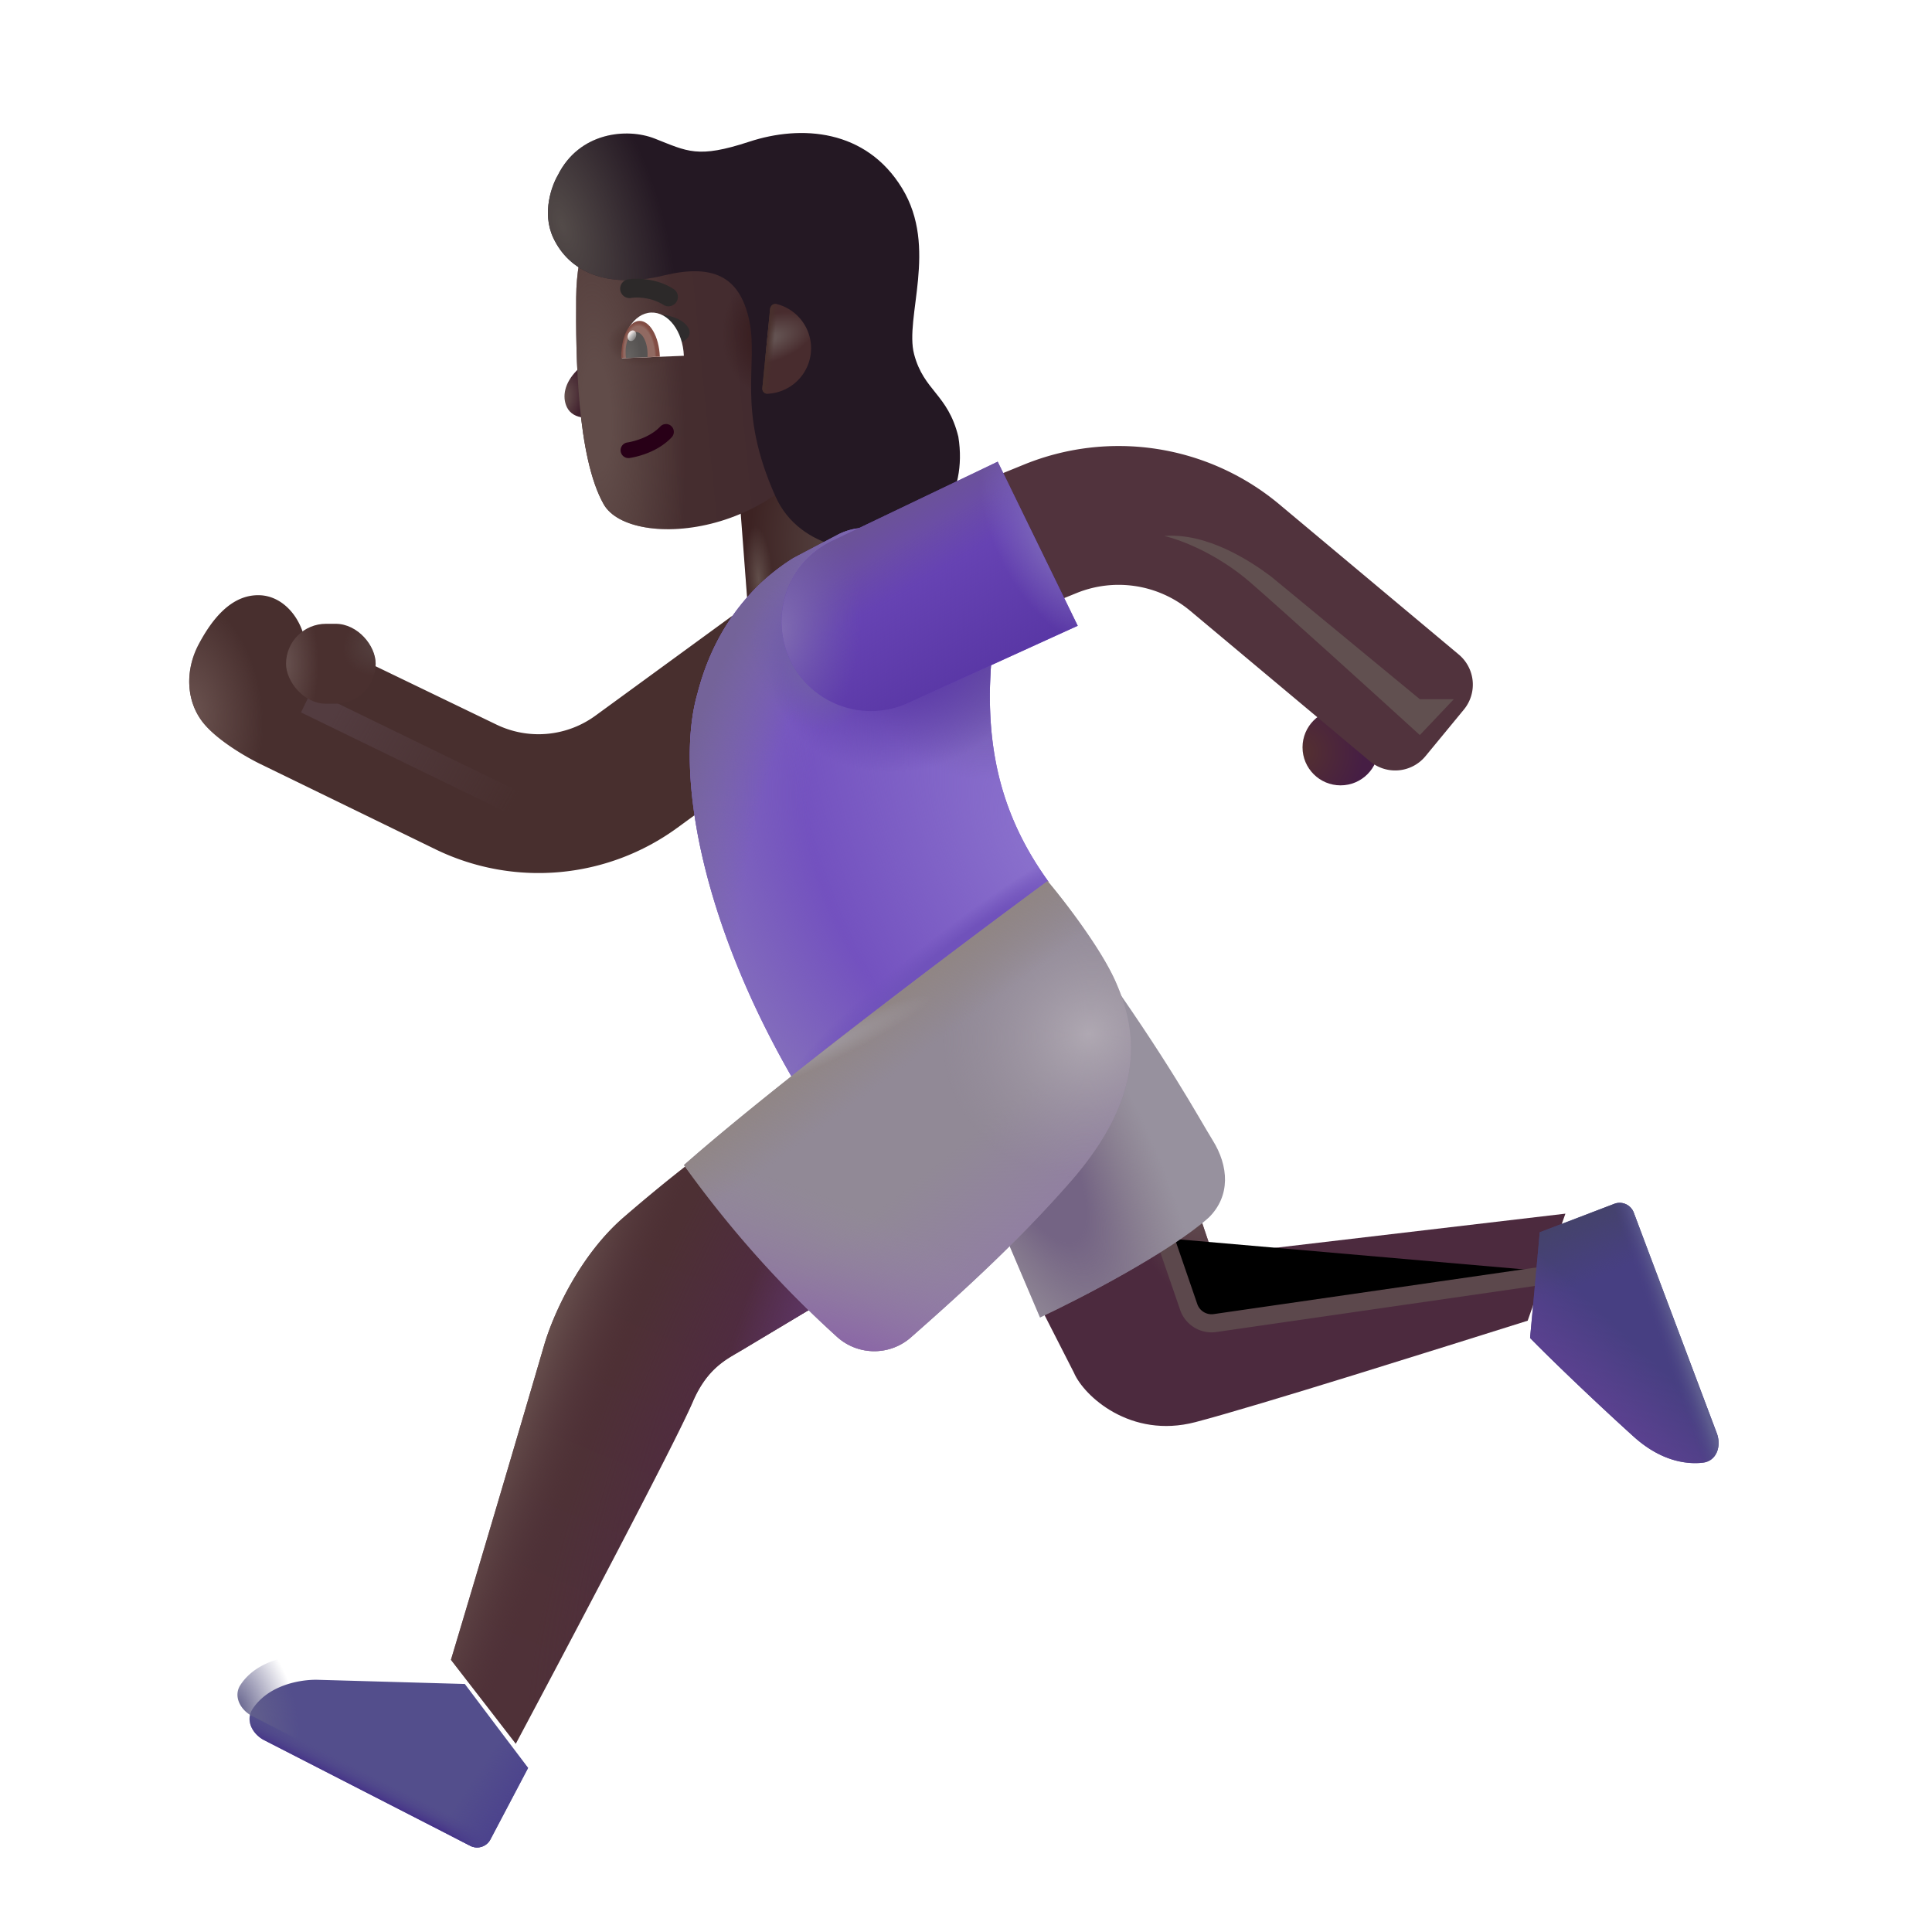 <svg width="100%" height="100%" viewBox="0 0 32 32" xmlns="http://www.w3.org/2000/svg"><path fill="url(#a)" d="M12.169 7.192h1.946v3.44h-1.946z" transform="rotate(-4.337 12.169 7.192)"/><path fill="url(#b)" d="M12.169 7.192h1.946v3.44h-1.946z" transform="rotate(-4.337 12.169 7.192)"/><path fill="url(#c)" d="M12.169 7.192h1.946v3.44h-1.946z" transform="rotate(-4.337 12.169 7.192)"/><path fill="url(#d)" d="M9.55 6.14c.156-.159.23-.39.249-.485l.186-.007.046 1.167c-.217.151-.537.142-.64-.068-.088-.179-.036-.408.159-.607"/><g filter="url(#e)"><path fill="url(#f)" d="M9.743 5.13c.007-.833.26-1.244.382-1.367L14 3.61l.195 3.281c-.812 2.238-3.554 2.441-3.996 1.661-.441-.78-.464-2.457-.456-3.422"/><path fill="url(#g)" d="M9.743 5.13c.007-.833.26-1.244.382-1.367L14 3.61l.195 3.281c-.812 2.238-3.554 2.441-3.996 1.661-.441-.78-.464-2.457-.456-3.422"/><path fill="url(#h)" d="M9.743 5.13c.007-.833.26-1.244.382-1.367L14 3.61l.195 3.281c-.812 2.238-3.554 2.441-3.996 1.661-.441-.78-.464-2.457-.456-3.422"/><path fill="url(#i)" d="M9.743 5.13c.007-.833.26-1.244.382-1.367L14 3.61l.195 3.281c-.812 2.238-3.554 2.441-3.996 1.661-.441-.78-.464-2.457-.456-3.422"/></g><g filter="url(#j)"><path fill="#241823" d="M9.563 3.737c-.195-.418-.017-.876.076-1.034.354-.713 1.142-.79 1.605-.608.545.214.71.333 1.566.052.858-.282 1.933-.211 2.532.772.6.984.036 2.14.199 2.75.162.61.558.656.732 1.364.16.984-.426 1.653-.963 1.821-.538.168-1.663.066-2.064-.828-.656-1.462-.278-2.182-.437-2.923-.16-.74-.614-.934-1.418-.74-.948.23-1.568-.068-1.828-.626"/><path fill="url(#k)" d="M9.563 3.737c-.195-.418-.017-.876.076-1.034.354-.713 1.142-.79 1.605-.608.545.214.71.333 1.566.052.858-.282 1.933-.211 2.532.772.6.984.036 2.14.199 2.75.162.61.558.656.732 1.364.16.984-.426 1.653-.963 1.821-.538.168-1.663.066-2.064-.828-.656-1.462-.278-2.182-.437-2.923-.16-.74-.614-.934-1.418-.74-.948.23-1.568-.068-1.828-.626"/></g><path fill="url(#l)" d="M12.712 6.522c-.052.002-.09-.044-.085-.096l.128-1.307c.006-.056.056-.097.11-.083a.755.755 0 0 1-.153 1.486"/><path fill="url(#m)" d="M12.712 6.522c-.052.002-.09-.044-.085-.096l.128-1.307c.006-.056.056-.097.11-.083a.755.755 0 0 1-.153 1.486"/><path fill="#280017" fill-rule="evenodd" d="M11.12 7.059a.13.13 0 0 1 .006.183c-.237.253-.592.329-.705.345a.13.13 0 0 1-.037-.257c.096-.014.378-.08.553-.266a.13.13 0 0 1 .184-.005" clip-rule="evenodd"/><g filter="url(#n)"><path fill="#2C2929" fill-rule="evenodd" d="M10.79 4.84a.8.8 0 0 0-.225-.007.156.156 0 1 1-.05-.307c.072-.012.193-.014.325.007.133.021.29.068.43.163a.156.156 0 0 1-.175.257.8.8 0 0 0-.304-.113" clip-rule="evenodd"/></g><path fill="#2F2C2D" d="M11.344 5.36c-.141-.13-.368-.152-.464-.147l.333.472c.152-.015.308-.161.131-.324"/><path fill="#fff" d="m10.301 5.934 1.026-.041c-.016-.406-.259-.727-.542-.716s-.5.35-.484.757"/><path fill="url(#o)" d="M10.929 5.908v-.004c-.014-.332-.167-.596-.342-.589s-.307.282-.294.614v.004z"/><path fill="url(#p)" d="M10.725 5.914a1 1 0 0 0 0-.074c-.007-.192-.094-.344-.194-.34s-.176.163-.168.354q0 .038.007.075z"/><ellipse cx="10.467" cy="5.561" fill="url(#q)" rx=".067" ry=".091" transform="rotate(22.34 10.467 5.561)"/><g filter="url(#r)"><path fill="#482F2E" d="M3.761 12.165c-.285-.364-.293-.872-.07-1.293.223-.422.547-.832 1.016-.813.328.014.598.276.711.62q.105.027.206.075l3 1.448a1.6 1.6 0 0 0 1.639-.149l2.223-1.622a1.15 1.15 0 1 1 1.356 1.858l-2.224 1.622a3.9 3.9 0 0 1-3.993.362l-2.918-1.421c-.246-.121-.72-.4-.946-.687"/><path fill="url(#s)" d="M3.761 12.165c-.285-.364-.293-.872-.07-1.293.223-.422.547-.832 1.016-.813.328.014.598.276.711.62q.105.027.206.075l3 1.448a1.6 1.6 0 0 0 1.639-.149l2.223-1.622a1.15 1.15 0 1 1 1.356 1.858l-2.224 1.622a3.9 3.9 0 0 1-3.993.362l-2.918-1.421c-.246-.121-.72-.4-.946-.687"/></g><path fill="#7351BF" d="m13.136 9.246.74-.39a1 1 0 0 1 .585-.106l2.003 1.774c-.23 1.789.13 3.008.9 4.077l-4.254 3.23c-1.516-2.635-1.93-5.073-1.555-6.354.317-1.229 1.05-1.899 1.581-2.23"/><path fill="url(#t)" d="m13.136 9.246.74-.39a1 1 0 0 1 .585-.106l2.003 1.774c-.23 1.789.13 3.008.9 4.077l-4.254 3.23c-1.516-2.635-1.93-5.073-1.555-6.354.317-1.229 1.05-1.899 1.581-2.23"/><path fill="url(#u)" d="m13.136 9.246.74-.39a1 1 0 0 1 .585-.106l2.003 1.774c-.23 1.789.13 3.008.9 4.077l-4.254 3.23c-1.516-2.635-1.93-5.073-1.555-6.354.317-1.229 1.05-1.899 1.581-2.23"/><path fill="url(#v)" d="m13.136 9.246.74-.39a1 1 0 0 1 .585-.106l2.003 1.774c-.23 1.789.13 3.008.9 4.077l-4.254 3.23c-1.516-2.635-1.93-5.073-1.555-6.354.317-1.229 1.05-1.899 1.581-2.23"/><path fill="url(#w)" d="m13.136 9.246.74-.39a1 1 0 0 1 .585-.106l2.003 1.774c-.23 1.789.13 3.008.9 4.077l-4.254 3.23c-1.516-2.635-1.93-5.073-1.555-6.354.317-1.229 1.05-1.899 1.581-2.23"/><path fill="url(#x)" d="m13.136 9.246.74-.39a1 1 0 0 1 .585-.106l2.003 1.774c-.23 1.789.13 3.008.9 4.077l-4.254 3.23c-1.516-2.635-1.93-5.073-1.555-6.354.317-1.229 1.05-1.899 1.581-2.23"/><path fill="url(#y)" d="m13.136 9.246.74-.39a1 1 0 0 1 .585-.106l2.003 1.774c-.23 1.789.13 3.008.9 4.077l-4.254 3.23c-1.516-2.635-1.93-5.073-1.555-6.354.317-1.229 1.05-1.899 1.581-2.23"/><path fill="url(#z)" d="m13.136 9.246.74-.39a1 1 0 0 1 .585-.106l2.003 1.774c-.23 1.789.13 3.008.9 4.077l-4.254 3.23c-1.516-2.635-1.93-5.073-1.555-6.354.317-1.229 1.05-1.899 1.581-2.23"/><g filter="url(#A)"><path stroke="url(#B)" stroke-width=".4" d="m5.073 11.62 3.484 1.695"/></g><circle cx="22.204" cy="12.378" r=".63" fill="url(#C)"/><g filter="url(#D)"><path fill="#51333D" fill-rule="evenodd" d="M19.704 10.509a1.85 1.85 0 0 0-1.873-.286l-2.687 1.093-.866-2.13 2.687-1.093a4.15 4.15 0 0 1 4.2.64l2.997 2.508a.65.65 0 0 1 .085.911l-.636.772a.65.65 0 0 1-.919.086z" clip-rule="evenodd"/></g><path fill="#6B47B8" d="m17.85 10.365-1.325-2.718-2.764 1.323a1.483 1.483 0 0 0 1.255 2.686z"/><path fill="url(#E)" d="m17.85 10.365-1.325-2.718-2.764 1.323a1.483 1.483 0 0 0 1.255 2.686z"/><path fill="url(#F)" d="m17.85 10.365-1.325-2.718-2.764 1.323a1.483 1.483 0 0 0 1.255 2.686z"/><path fill="url(#G)" d="m17.85 10.365-1.325-2.718-2.764 1.323a1.483 1.483 0 0 0 1.255 2.686z"/><path fill="url(#H)" d="m17.85 10.365-1.325-2.718-2.764 1.323a1.483 1.483 0 0 0 1.255 2.686z"/><rect width="1.484" height="1.324" x="4.738" y="10.332" fill="#4A302F" rx=".662"/><rect width="1.484" height="1.324" x="4.738" y="10.332" fill="url(#I)" rx=".662"/><rect width="1.484" height="1.324" x="4.738" y="10.332" fill="url(#J)" rx=".662"/><path fill="url(#K)" d="M9.015 22.274a855 855 0 0 1-1.546 5.218l1.074 1.391c.86-1.614 2.641-4.987 2.93-5.66.242-.566.566-.711.808-.856l1.34-.804-1.973-2.473c-.12.094-.594.445-1.32 1.074-.734.637-1.169 1.618-1.313 2.11"/><path fill="url(#L)" d="M9.015 22.274a855 855 0 0 1-1.546 5.218l1.074 1.391c.86-1.614 2.641-4.987 2.93-5.66.242-.566.566-.711.808-.856l1.34-.804-1.973-2.473c-.12.094-.594.445-1.32 1.074-.734.637-1.169 1.618-1.313 2.11"/><path fill="url(#M)" d="M9.015 22.274a855 855 0 0 1-1.546 5.218l1.074 1.391c.86-1.614 2.641-4.987 2.93-5.66.242-.566.566-.711.808-.856l1.34-.804-1.973-2.473c-.12.094-.594.445-1.32 1.074-.734.637-1.169 1.618-1.313 2.11"/><path fill="url(#N)" d="M9.015 22.274a855 855 0 0 1-1.546 5.218l1.074 1.391c.86-1.614 2.641-4.987 2.93-5.66.242-.566.566-.711.808-.856l1.34-.804-1.973-2.473c-.12.094-.594.445-1.32 1.074-.734.637-1.169 1.618-1.313 2.11"/><g filter="url(#O)"><path fill="#534E8C" d="m5.039 27.422 2.46.07 1.048 1.391-.624 1.184a.25.25 0 0 1-.335.105l-3.41-1.748c-.197-.101-.317-.329-.197-.514.247-.38.74-.488 1.058-.488"/><path fill="url(#P)" d="m5.039 27.422 2.46.07 1.048 1.391-.624 1.184a.25.25 0 0 1-.335.105l-3.41-1.748c-.197-.101-.317-.329-.197-.514.247-.38.74-.488 1.058-.488"/><path fill="url(#Q)" d="m5.039 27.422 2.46.07 1.048 1.391-.624 1.184a.25.25 0 0 1-.335.105l-3.41-1.748c-.197-.101-.317-.329-.197-.514.247-.38.74-.488 1.058-.488"/></g><path fill="url(#R)" d="m5.039 27.422 2.46.07 1.048 1.391-.624 1.184a.25.25 0 0 1-.335.105l-3.41-1.748c-.197-.101-.317-.329-.197-.514.247-.38.74-.488 1.058-.488"/><g filter="url(#S)"><path fill="#4C2A3E" d="m17.937 22.985-.652-1.278 2.613-1.683.344 1.015 5.836-.687-.625 1.773c-1.422.446-4.465 1.408-5.504 1.68-1.074.281-1.848-.434-2.012-.82"/><path fill="url(#T)" d="m17.937 22.985-.652-1.278 2.613-1.683.344 1.015 5.836-.687-.625 1.773c-1.422.446-4.465 1.408-5.504 1.68-1.074.281-1.848-.434-2.012-.82"/></g><g filter="url(#U)"><path stroke="#5C484C" stroke-width=".3" d="m19.297 20.508.392 1.14a.4.4 0 0 0 .435.266l5.761-.833"/></g><path fill="#473F82" d="m26.737 19.939-1.234.472-.16 1.75c.305.314 1.058 1.04 1.715 1.633.428.387.844.467 1.146.433.23-.027.312-.276.23-.492l-1.374-3.65a.25.25 0 0 0-.323-.146"/><path fill="url(#V)" d="m26.737 19.939-1.234.472-.16 1.75c.305.314 1.058 1.04 1.715 1.633.428.387.844.467 1.146.433.23-.027.312-.276.23-.492l-1.374-3.65a.25.25 0 0 0-.323-.146"/><path fill="url(#W)" d="m26.737 19.939-1.234.472-.16 1.75c.305.314 1.058 1.04 1.715 1.633.428.387.844.467 1.146.433.23-.027.312-.276.23-.492l-1.374-3.65a.25.25 0 0 0-.323-.146"/><path fill="url(#X)" d="m26.737 19.939-1.234.472-.16 1.75c.305.314 1.058 1.04 1.715 1.633.428.387.844.467 1.146.433.23-.027.312-.276.23-.492l-1.374-3.65a.25.25 0 0 0-.323-.146"/><g filter="url(#Y)"><path fill="#97919E" d="m17.226 21.922-.914-2.148 1.793-3.844c1.258 1.754 1.738 2.664 1.98 3.055.269.432.298.922-.062 1.28-.637.57-2.13 1.342-2.797 1.657"/><path fill="url(#Z)" d="m17.226 21.922-.914-2.148 1.793-3.844c1.258 1.754 1.738 2.664 1.98 3.055.269.432.298.922-.062 1.28-.637.57-2.13 1.342-2.797 1.657"/></g><path fill="#918996" d="M17.351 14.594s-4.125 3.031-6.023 4.703a17.7 17.7 0 0 0 2.544 2.853.92.92 0 0 0 1.23-.012c.92-.81 1.78-1.6 2.616-2.552 1.375-1.562 1.047-2.663.766-3.312-.244-.563-.857-1.355-1.133-1.68"/><path fill="url(#aa)" d="M17.351 14.594s-4.125 3.031-6.023 4.703a17.7 17.7 0 0 0 2.544 2.853.92.92 0 0 0 1.23-.012c.92-.81 1.78-1.6 2.616-2.552 1.375-1.562 1.047-2.663.766-3.312-.244-.563-.857-1.355-1.133-1.68"/><path fill="url(#ab)" d="M17.351 14.594s-4.125 3.031-6.023 4.703a17.7 17.7 0 0 0 2.544 2.853.92.92 0 0 0 1.23-.012c.92-.81 1.78-1.6 2.616-2.552 1.375-1.562 1.047-2.663.766-3.312-.244-.563-.857-1.355-1.133-1.68"/><path fill="url(#ac)" d="M17.351 14.594s-4.125 3.031-6.023 4.703a17.7 17.7 0 0 0 2.544 2.853.92.92 0 0 0 1.23-.012c.92-.81 1.78-1.6 2.616-2.552 1.375-1.562 1.047-2.663.766-3.312-.244-.563-.857-1.355-1.133-1.68"/><path fill="url(#ad)" d="M17.351 14.594s-4.125 3.031-6.023 4.703a17.7 17.7 0 0 0 2.544 2.853.92.92 0 0 0 1.23-.012c.92-.81 1.78-1.6 2.616-2.552 1.375-1.562 1.047-2.663.766-3.312-.244-.563-.857-1.355-1.133-1.68"/><path fill="url(#ae)" d="M17.351 14.594s-4.125 3.031-6.023 4.703a17.7 17.7 0 0 0 2.544 2.853.92.92 0 0 0 1.23-.012c.92-.81 1.78-1.6 2.616-2.552 1.375-1.562 1.047-2.663.766-3.312-.244-.563-.857-1.355-1.133-1.68"/><g filter="url(#af)"><path fill="#615050" d="M20.705 9.643c-.563-.487-1.182-.713-1.422-.765.704-.059 1.422.41 1.766.668l2.468 2.035h.563l-.563.594c-.703-.641-2.25-2.044-2.812-2.532"/></g><defs><radialGradient id="a" cx="0" cy="0" r="1" gradientTransform="matrix(-.052 -2.213 1.599 -.037 13.877 9.202)" gradientUnits="userSpaceOnUse"><stop offset=".116" stop-color="#564341"/><stop offset="1" stop-color="#3D2323"/></radialGradient><radialGradient id="b" cx="0" cy="0" r="1" gradientTransform="rotate(128.9 5.292 7.217)scale(.854 1.156)" gradientUnits="userSpaceOnUse"><stop stop-color="#271213"/><stop offset="1" stop-color="#57423F" stop-opacity="0"/></radialGradient><radialGradient id="c" cx="0" cy="0" r="1" gradientTransform="matrix(.011 -.869 .24 .003 12.383 9.606)" gradientUnits="userSpaceOnUse"><stop stop-color="#614E4A"/><stop offset="1" stop-color="#614E4A" stop-opacity="0"/></radialGradient><radialGradient id="d" cx="0" cy="0" r="1" gradientTransform="matrix(.505 .248 -.35 .713 9.266 6.606)" gradientUnits="userSpaceOnUse"><stop offset=".101" stop-color="#68534F"/><stop offset=".684" stop-color="#41212E"/></radialGradient><radialGradient id="g" cx="0" cy="0" r="1" gradientTransform="matrix(-.878 -.014 .017 -1.07 13.038 5.726)" gradientUnits="userSpaceOnUse"><stop offset=".156" stop-color="#34191A"/><stop offset="1" stop-color="#34191A" stop-opacity="0"/></radialGradient><radialGradient id="h" cx="0" cy="0" r="1" gradientTransform="rotate(-92.27 8.441 -1.306)scale(5.389 1.461)" gradientUnits="userSpaceOnUse"><stop offset=".163" stop-color="#614C49"/><stop offset="1" stop-color="#614C49" stop-opacity="0"/></radialGradient><radialGradient id="i" cx="0" cy="0" r="1" gradientTransform="matrix(.016 .405 -.632 .025 10.893 5.86)" gradientUnits="userSpaceOnUse"><stop offset=".155" stop-color="#472F2C"/><stop offset="1" stop-color="#472F2C" stop-opacity="0"/></radialGradient><radialGradient id="k" cx="0" cy="0" r="1" gradientTransform="matrix(1.575 -.511 1.096 3.376 9.704 3.534)" gradientUnits="userSpaceOnUse"><stop stop-color="#534B49"/><stop offset="1" stop-color="#534B49" stop-opacity="0"/></radialGradient><radialGradient id="l" cx="0" cy="0" r="1" gradientTransform="matrix(.746 -.249 .121 .364 12.739 5.608)" gradientUnits="userSpaceOnUse"><stop offset=".17" stop-color="#635251"/><stop offset="1" stop-color="#482C2E"/></radialGradient><radialGradient id="o" cx="0" cy="0" r="1" gradientTransform="matrix(.284 -.011 .022 .551 10.588 5.9)" gradientUnits="userSpaceOnUse"><stop offset=".895" stop-color="#916A62"/><stop offset="1" stop-color="#824D44"/></radialGradient><radialGradient id="p" cx="0" cy="0" r="1" gradientTransform="matrix(.258 -.01 .022 .558 10.414 5.927)" gradientUnits="userSpaceOnUse"><stop stop-color="#666361"/><stop offset=".813" stop-color="#565352"/></radialGradient><radialGradient id="s" cx="0" cy="0" r="1" gradientTransform="matrix(1.21 -.125 .201 1.944 3.535 12.003)" gradientUnits="userSpaceOnUse"><stop stop-color="#6B5350"/><stop offset="1" stop-color="#6B5350" stop-opacity="0"/></radialGradient><radialGradient id="t" cx="0" cy="0" r="1" gradientTransform="rotate(141.806 6.092 10.101)scale(5.408 7.078)" gradientUnits="userSpaceOnUse"><stop offset=".611" stop-color="#836DBC" stop-opacity="0"/><stop offset=".986" stop-color="#836DBC"/></radialGradient><radialGradient id="u" cx="0" cy="0" r="1" gradientTransform="rotate(-159.126 10.334 5.41)scale(7.104 10.71)" gradientUnits="userSpaceOnUse"><stop offset=".765" stop-color="#746399" stop-opacity="0"/><stop offset=".965" stop-color="#746399"/></radialGradient><radialGradient id="v" cx="0" cy="0" r="1" gradientTransform="matrix(-3.364 1.594 -2.898 -6.116 17.364 13.961)" gradientUnits="userSpaceOnUse"><stop offset=".109" stop-color="#896FCC"/><stop offset="1" stop-color="#896FCC" stop-opacity="0"/></radialGradient><radialGradient id="w" cx="0" cy="0" r="1" gradientTransform="rotate(121.109 5.122 10.016)scale(2.117 2.063)" gradientUnits="userSpaceOnUse"><stop stop-color="#68549D"/><stop offset="1" stop-color="#68549D" stop-opacity="0"/></radialGradient><radialGradient id="x" cx="0" cy="0" r="1" gradientTransform="matrix(2.125 -1.094 .926 1.799 15.047 10.696)" gradientUnits="userSpaceOnUse"><stop offset=".279" stop-color="#5B39A7"/><stop offset="1" stop-color="#5B39A7" stop-opacity="0"/></radialGradient><radialGradient id="y" cx="0" cy="0" r="1" gradientTransform="matrix(-.891 .328 -.44 -1.194 13.422 10.852)" gradientUnits="userSpaceOnUse"><stop offset=".274" stop-color="#715FA7"/><stop offset="1" stop-color="#715FA7" stop-opacity="0"/></radialGradient><radialGradient id="z" cx="0" cy="0" r="1" gradientTransform="matrix(-.266 -.344 2.585 -1.998 15.719 15.883)" gradientUnits="userSpaceOnUse"><stop offset=".403" stop-color="#7052BB"/><stop offset="1" stop-color="#7052BB" stop-opacity="0"/></radialGradient><radialGradient id="C" cx="0" cy="0" r="1" gradientTransform="rotate(24.692 -17.68 55.515)scale(1.122 1.178)" gradientUnits="userSpaceOnUse"><stop stop-color="#543030"/><stop offset=".906" stop-color="#461E44"/></radialGradient><radialGradient id="G" cx="0" cy="0" r="1" gradientTransform="matrix(1.332 .125 -.211 2.249 12.918 10.43)" gradientUnits="userSpaceOnUse"><stop stop-color="#806CB1"/><stop offset="1" stop-color="#6C57A8" stop-opacity="0"/></radialGradient><radialGradient id="H" cx="0" cy="0" r="1" gradientTransform="matrix(-.875 .453 -.887 -1.713 17.485 8.899)" gradientUnits="userSpaceOnUse"><stop offset=".164" stop-color="#7D68BA"/><stop offset="1" stop-color="#7D68BA" stop-opacity="0"/></radialGradient><radialGradient id="I" cx="0" cy="0" r="1" gradientTransform="matrix(.559 0 0 1.248 4.717 10.994)" gradientUnits="userSpaceOnUse"><stop stop-color="#67514F"/><stop offset="1" stop-color="#67514F" stop-opacity="0"/></radialGradient><radialGradient id="J" cx="0" cy="0" r="1" gradientTransform="matrix(-.656 .281 -.213 -.496 6.37 10.628)" gradientUnits="userSpaceOnUse"><stop stop-color="#574544"/><stop offset="1" stop-color="#574544" stop-opacity="0"/></radialGradient><radialGradient id="M" cx="0" cy="0" r="1" gradientTransform="matrix(-4.653 9.341 -2.719 -1.354 14.084 21.447)" gradientUnits="userSpaceOnUse"><stop offset=".183" stop-color="#512946"/><stop offset="1" stop-color="#512946" stop-opacity="0"/></radialGradient><radialGradient id="N" cx="0" cy="0" r="1" gradientTransform="matrix(-1.827 4.826 -1.339 -.507 13.911 21.413)" gradientUnits="userSpaceOnUse"><stop stop-color="#613A6D"/><stop offset="1" stop-color="#613A6D" stop-opacity="0"/></radialGradient><radialGradient id="R" cx="0" cy="0" r="1" gradientTransform="rotate(-18.357 89.456 1.965)scale(.943 1.565)" gradientUnits="userSpaceOnUse"><stop stop-color="#64628C"/><stop offset="1" stop-color="#64628C" stop-opacity="0"/></radialGradient><radialGradient id="T" cx="0" cy="0" r="1" gradientTransform="rotate(71.565 -4.094 23.928)scale(1.705 1.023)" gradientUnits="userSpaceOnUse"><stop stop-color="#624D4F"/><stop offset="1" stop-color="#624D4F" stop-opacity="0"/></radialGradient><radialGradient id="Z" cx="0" cy="0" r="1" gradientTransform="matrix(2.438 4.75 -1.701 .873 17.015 19.086)" gradientUnits="userSpaceOnUse"><stop offset=".329" stop-color="#746484"/><stop offset="1" stop-color="#827483" stop-opacity="0"/></radialGradient><radialGradient id="aa" cx="0" cy="0" r="1" gradientTransform="rotate(51.34 -11.042 23.135)scale(4.602 17.515)" gradientUnits="userSpaceOnUse"><stop offset=".554" stop-color="#917EA3" stop-opacity="0"/><stop offset="1" stop-color="#917EA3"/></radialGradient><radialGradient id="ab" cx="0" cy="0" r="1" gradientTransform="matrix(1.011 -2.181 7.255 3.364 14.536 22.785)" gradientUnits="userSpaceOnUse"><stop stop-color="#885FA7"/><stop offset="1" stop-color="#9583A6" stop-opacity="0"/></radialGradient><radialGradient id="ac" cx="0" cy="0" r="1" gradientTransform="matrix(-2.054 1.36 -1.293 -1.954 18.044 17.127)" gradientUnits="userSpaceOnUse"><stop stop-color="#AFA8B2"/><stop offset="1" stop-color="#9B92A1" stop-opacity="0"/></radialGradient><radialGradient id="ae" cx="0" cy="0" r="1" gradientTransform="matrix(1.906 -.906 .114 .239 13.515 17.414)" gradientUnits="userSpaceOnUse"><stop offset=".207" stop-color="#9C959A"/><stop offset="1" stop-color="#9C959A" stop-opacity="0"/></radialGradient><linearGradient id="f" x1="12.744" x2="9.78" y1="6.509" y2="6.805" gradientUnits="userSpaceOnUse"><stop stop-color="#432B2F"/><stop offset="1" stop-color="#48302F"/></linearGradient><linearGradient id="m" x1="12.705" x2="12.823" y1="5.678" y2="5.689" gradientUnits="userSpaceOnUse"><stop stop-color="#48302C"/><stop offset="1" stop-color="#48302C" stop-opacity="0"/></linearGradient><linearGradient id="q" x1="10.393" x2="10.586" y1="5.522" y2="5.584" gradientUnits="userSpaceOnUse"><stop stop-color="#fff"/><stop offset="1" stop-color="#fff" stop-opacity="0"/></linearGradient><linearGradient id="B" x1="5.463" x2="8.401" y1="11.878" y2="13.503" gradientUnits="userSpaceOnUse"><stop stop-color="#533C40"/><stop offset="1" stop-color="#533C40" stop-opacity="0"/></linearGradient><linearGradient id="E" x1="15.125" x2="15.781" y1="8.211" y2="9.336" gradientUnits="userSpaceOnUse"><stop stop-color="#6B5396"/><stop offset="1" stop-color="#6B5396" stop-opacity="0"/></linearGradient><linearGradient id="F" x1="16.515" x2="15.109" y1="11.305" y2="8.868" gradientUnits="userSpaceOnUse"><stop stop-color="#5836A4"/><stop offset="1" stop-color="#5836A4" stop-opacity="0"/></linearGradient><linearGradient id="K" x1="12.453" x2="9.078" y1="20.367" y2="28.492" gradientUnits="userSpaceOnUse"><stop stop-color="#4D3034"/><stop offset="1" stop-color="#4F3138"/></linearGradient><linearGradient id="L" x1="7.845" x2="9.12" y1="25.032" y2="25.514" gradientUnits="userSpaceOnUse"><stop stop-color="#6A5350"/><stop offset="1" stop-color="#513539" stop-opacity="0"/></linearGradient><linearGradient id="P" x1="5.898" x2="6.054" y1="29.328" y2="29.016" gradientUnits="userSpaceOnUse"><stop stop-color="#443088"/><stop offset="1" stop-color="#534F8C" stop-opacity="0"/></linearGradient><linearGradient id="Q" x1="8.14" x2="7.484" y1="29.727" y2="29.289" gradientUnits="userSpaceOnUse"><stop stop-color="#4C438D"/><stop offset="1" stop-color="#4C438D" stop-opacity="0"/></linearGradient><linearGradient id="V" x1="26.14" x2="26.64" y1="19.922" y2="21.086" gradientUnits="userSpaceOnUse"><stop offset=".024" stop-color="#444367"/><stop offset="1" stop-color="#444367" stop-opacity="0"/></linearGradient><linearGradient id="W" x1="26.14" x2="26.904" y1="22.883" y2="22.078" gradientUnits="userSpaceOnUse"><stop stop-color="#5A418F"/><stop offset="1" stop-color="#5A418F" stop-opacity="0"/></linearGradient><linearGradient id="X" x1="27.922" x2="27.515" y1="22.164" y2="22.305" gradientUnits="userSpaceOnUse"><stop offset=".213" stop-color="#5E5D8F"/><stop offset="1" stop-color="#484083" stop-opacity="0"/></linearGradient><linearGradient id="ad" x1="13.171" x2="13.859" y1="17.555" y2="18.487" gradientUnits="userSpaceOnUse"><stop stop-color="#908582"/><stop offset="1" stop-color="#908582" stop-opacity="0"/></linearGradient><filter id="e" width="4.653" height="5.556" x="9.542" y="3.41" color-interpolation-filters="sRGB" filterUnits="userSpaceOnUse"><feFlood flood-opacity="0" result="BackgroundImageFix"/><feBlend in="SourceGraphic" in2="BackgroundImageFix" result="shape"/><feColorMatrix in="SourceAlpha" result="hardAlpha" values="0 0 0 0 0 0 0 0 0 0 0 0 0 0 0 0 0 0 127 0"/><feOffset dx="-.2" dy="-.2"/><feGaussianBlur stdDeviation=".5"/><feComposite in2="hardAlpha" k2="-1" k3="1" operator="arithmetic"/><feColorMatrix values="0 0 0 0 0.322 0 0 0 0 0.239 0 0 0 0 0.294 0 0 0 1 0"/><feBlend in2="shape" result="effect1_innerShadow_4002_536"/></filter><filter id="j" width="7.225" height="7.518" x="9.075" y="1.803" color-interpolation-filters="sRGB" filterUnits="userSpaceOnUse"><feFlood flood-opacity="0" result="BackgroundImageFix"/><feBlend in="SourceGraphic" in2="BackgroundImageFix" result="shape"/><feColorMatrix in="SourceAlpha" result="hardAlpha" values="0 0 0 0 0 0 0 0 0 0 0 0 0 0 0 0 0 0 127 0"/><feOffset dx="-.4" dy=".4"/><feGaussianBlur stdDeviation=".3"/><feComposite in2="hardAlpha" k2="-1" k3="1" operator="arithmetic"/><feColorMatrix values="0 0 0 0 0.29 0 0 0 0 0.267 0 0 0 0 0.275 0 0 0 1 0"/><feBlend in2="shape" result="effect1_innerShadow_4002_536"/><feColorMatrix in="SourceAlpha" result="hardAlpha" values="0 0 0 0 0 0 0 0 0 0 0 0 0 0 0 0 0 0 127 0"/><feOffset dy="-.2"/><feGaussianBlur stdDeviation=".25"/><feComposite in2="hardAlpha" k2="-1" k3="1" operator="arithmetic"/><feColorMatrix values="0 0 0 0 0.09 0 0 0 0 0.039 0 0 0 0 0.133 0 0 0 1 0"/><feBlend in2="effect1_innerShadow_4002_536" result="effect2_innerShadow_4002_536"/></filter><filter id="n" width="1.055" height=".564" x="10.284" y="4.517" color-interpolation-filters="sRGB" filterUnits="userSpaceOnUse"><feFlood flood-opacity="0" result="BackgroundImageFix"/><feBlend in="SourceGraphic" in2="BackgroundImageFix" result="shape"/><feColorMatrix in="SourceAlpha" result="hardAlpha" values="0 0 0 0 0 0 0 0 0 0 0 0 0 0 0 0 0 0 127 0"/><feOffset dx="-.1" dy=".1"/><feGaussianBlur stdDeviation=".1"/><feComposite in2="hardAlpha" k2="-1" k3="1" operator="arithmetic"/><feColorMatrix values="0 0 0 0 0.067 0 0 0 0 0.063 0 0 0 0 0.063 0 0 0 1 0"/><feBlend in2="shape" result="effect1_innerShadow_4002_536"/></filter><filter id="r" width="10.979" height="5.202" x="3.335" y="9.658" color-interpolation-filters="sRGB" filterUnits="userSpaceOnUse"><feFlood flood-opacity="0" result="BackgroundImageFix"/><feBlend in="SourceGraphic" in2="BackgroundImageFix" result="shape"/><feColorMatrix in="SourceAlpha" result="hardAlpha" values="0 0 0 0 0 0 0 0 0 0 0 0 0 0 0 0 0 0 127 0"/><feOffset dx="-.2" dy=".2"/><feGaussianBlur stdDeviation=".25"/><feComposite in2="hardAlpha" k2="-1" k3="1" operator="arithmetic"/><feColorMatrix values="0 0 0 0 0.227 0 0 0 0 0.125 0 0 0 0 0.129 0 0 0 1 0"/><feBlend in2="shape" result="effect1_innerShadow_4002_536"/><feColorMatrix in="SourceAlpha" result="hardAlpha" values="0 0 0 0 0 0 0 0 0 0 0 0 0 0 0 0 0 0 127 0"/><feOffset dx="-.2" dy="-.4"/><feGaussianBlur stdDeviation=".25"/><feComposite in2="hardAlpha" k2="-1" k3="1" operator="arithmetic"/><feColorMatrix values="0 0 0 0 0.341 0 0 0 0 0.165 0 0 0 0 0.357 0 0 0 1 0"/><feBlend in2="effect1_innerShadow_4002_536" result="effect2_innerShadow_4002_536"/></filter><filter id="A" width="4.059" height="2.455" x="4.785" y="11.24" color-interpolation-filters="sRGB" filterUnits="userSpaceOnUse"><feFlood flood-opacity="0" result="BackgroundImageFix"/><feBlend in="SourceGraphic" in2="BackgroundImageFix" result="shape"/><feGaussianBlur result="effect1_foregroundBlur_4002_536" stdDeviation=".1"/></filter><filter id="D" width="10.118" height="5.774" x="14.278" y="7.387" color-interpolation-filters="sRGB" filterUnits="userSpaceOnUse"><feFlood flood-opacity="0" result="BackgroundImageFix"/><feBlend in="SourceGraphic" in2="BackgroundImageFix" result="shape"/><feColorMatrix in="SourceAlpha" result="hardAlpha" values="0 0 0 0 0 0 0 0 0 0 0 0 0 0 0 0 0 0 127 0"/><feOffset dy="-.4"/><feGaussianBlur stdDeviation=".5"/><feComposite in2="hardAlpha" k2="-1" k3="1" operator="arithmetic"/><feColorMatrix values="0 0 0 0 0.298 0 0 0 0 0.137 0 0 0 0 0.275 0 0 0 1 0"/><feBlend in2="shape" result="effect1_innerShadow_4002_536"/></filter><filter id="O" width="4.813" height="3.178" x="3.933" y="27.422" color-interpolation-filters="sRGB" filterUnits="userSpaceOnUse"><feFlood flood-opacity="0" result="BackgroundImageFix"/><feBlend in="SourceGraphic" in2="BackgroundImageFix" result="shape"/><feColorMatrix in="SourceAlpha" result="hardAlpha" values="0 0 0 0 0 0 0 0 0 0 0 0 0 0 0 0 0 0 127 0"/><feOffset dx=".2" dy=".4"/><feGaussianBlur stdDeviation=".2"/><feComposite in2="hardAlpha" k2="-1" k3="1" operator="arithmetic"/><feColorMatrix values="0 0 0 0 0.298 0 0 0 0 0.286 0 0 0 0 0.455 0 0 0 1 0"/><feBlend in2="shape" result="effect1_innerShadow_4002_536"/></filter><filter id="S" width="8.943" height="4.095" x="17.135" y="19.774" color-interpolation-filters="sRGB" filterUnits="userSpaceOnUse"><feFlood flood-opacity="0" result="BackgroundImageFix"/><feBlend in="SourceGraphic" in2="BackgroundImageFix" result="shape"/><feColorMatrix in="SourceAlpha" result="hardAlpha" values="0 0 0 0 0 0 0 0 0 0 0 0 0 0 0 0 0 0 127 0"/><feOffset dx="-.15" dy="-.25"/><feGaussianBlur stdDeviation=".375"/><feComposite in2="hardAlpha" k2="-1" k3="1" operator="arithmetic"/><feColorMatrix values="0 0 0 0 0.345 0 0 0 0 0.153 0 0 0 0 0.365 0 0 0 1 0"/><feBlend in2="shape" result="effect1_innerShadow_4002_536"/></filter><filter id="U" width="7.552" height="2.409" x="18.755" y="20.059" color-interpolation-filters="sRGB" filterUnits="userSpaceOnUse"><feFlood flood-opacity="0" result="BackgroundImageFix"/><feBlend in="SourceGraphic" in2="BackgroundImageFix" result="shape"/><feGaussianBlur result="effect1_foregroundBlur_4002_536" stdDeviation=".2"/></filter><filter id="Y" width="3.978" height="6.092" x="16.312" y="15.83" color-interpolation-filters="sRGB" filterUnits="userSpaceOnUse"><feFlood flood-opacity="0" result="BackgroundImageFix"/><feBlend in="SourceGraphic" in2="BackgroundImageFix" result="shape"/><feColorMatrix in="SourceAlpha" result="hardAlpha" values="0 0 0 0 0 0 0 0 0 0 0 0 0 0 0 0 0 0 127 0"/><feOffset dy="-.1"/><feGaussianBlur stdDeviation=".25"/><feComposite in2="hardAlpha" k2="-1" k3="1" operator="arithmetic"/><feColorMatrix values="0 0 0 0 0.514 0 0 0 0 0.459 0 0 0 0 0.482 0 0 0 1 0"/><feBlend in2="shape" result="effect1_innerShadow_4002_536"/></filter><filter id="af" width="5.797" height="4.302" x="18.783" y="8.373" color-interpolation-filters="sRGB" filterUnits="userSpaceOnUse"><feFlood flood-opacity="0" result="BackgroundImageFix"/><feBlend in="SourceGraphic" in2="BackgroundImageFix" result="shape"/><feGaussianBlur result="effect1_foregroundBlur_4002_536" stdDeviation=".25"/></filter></defs></svg>